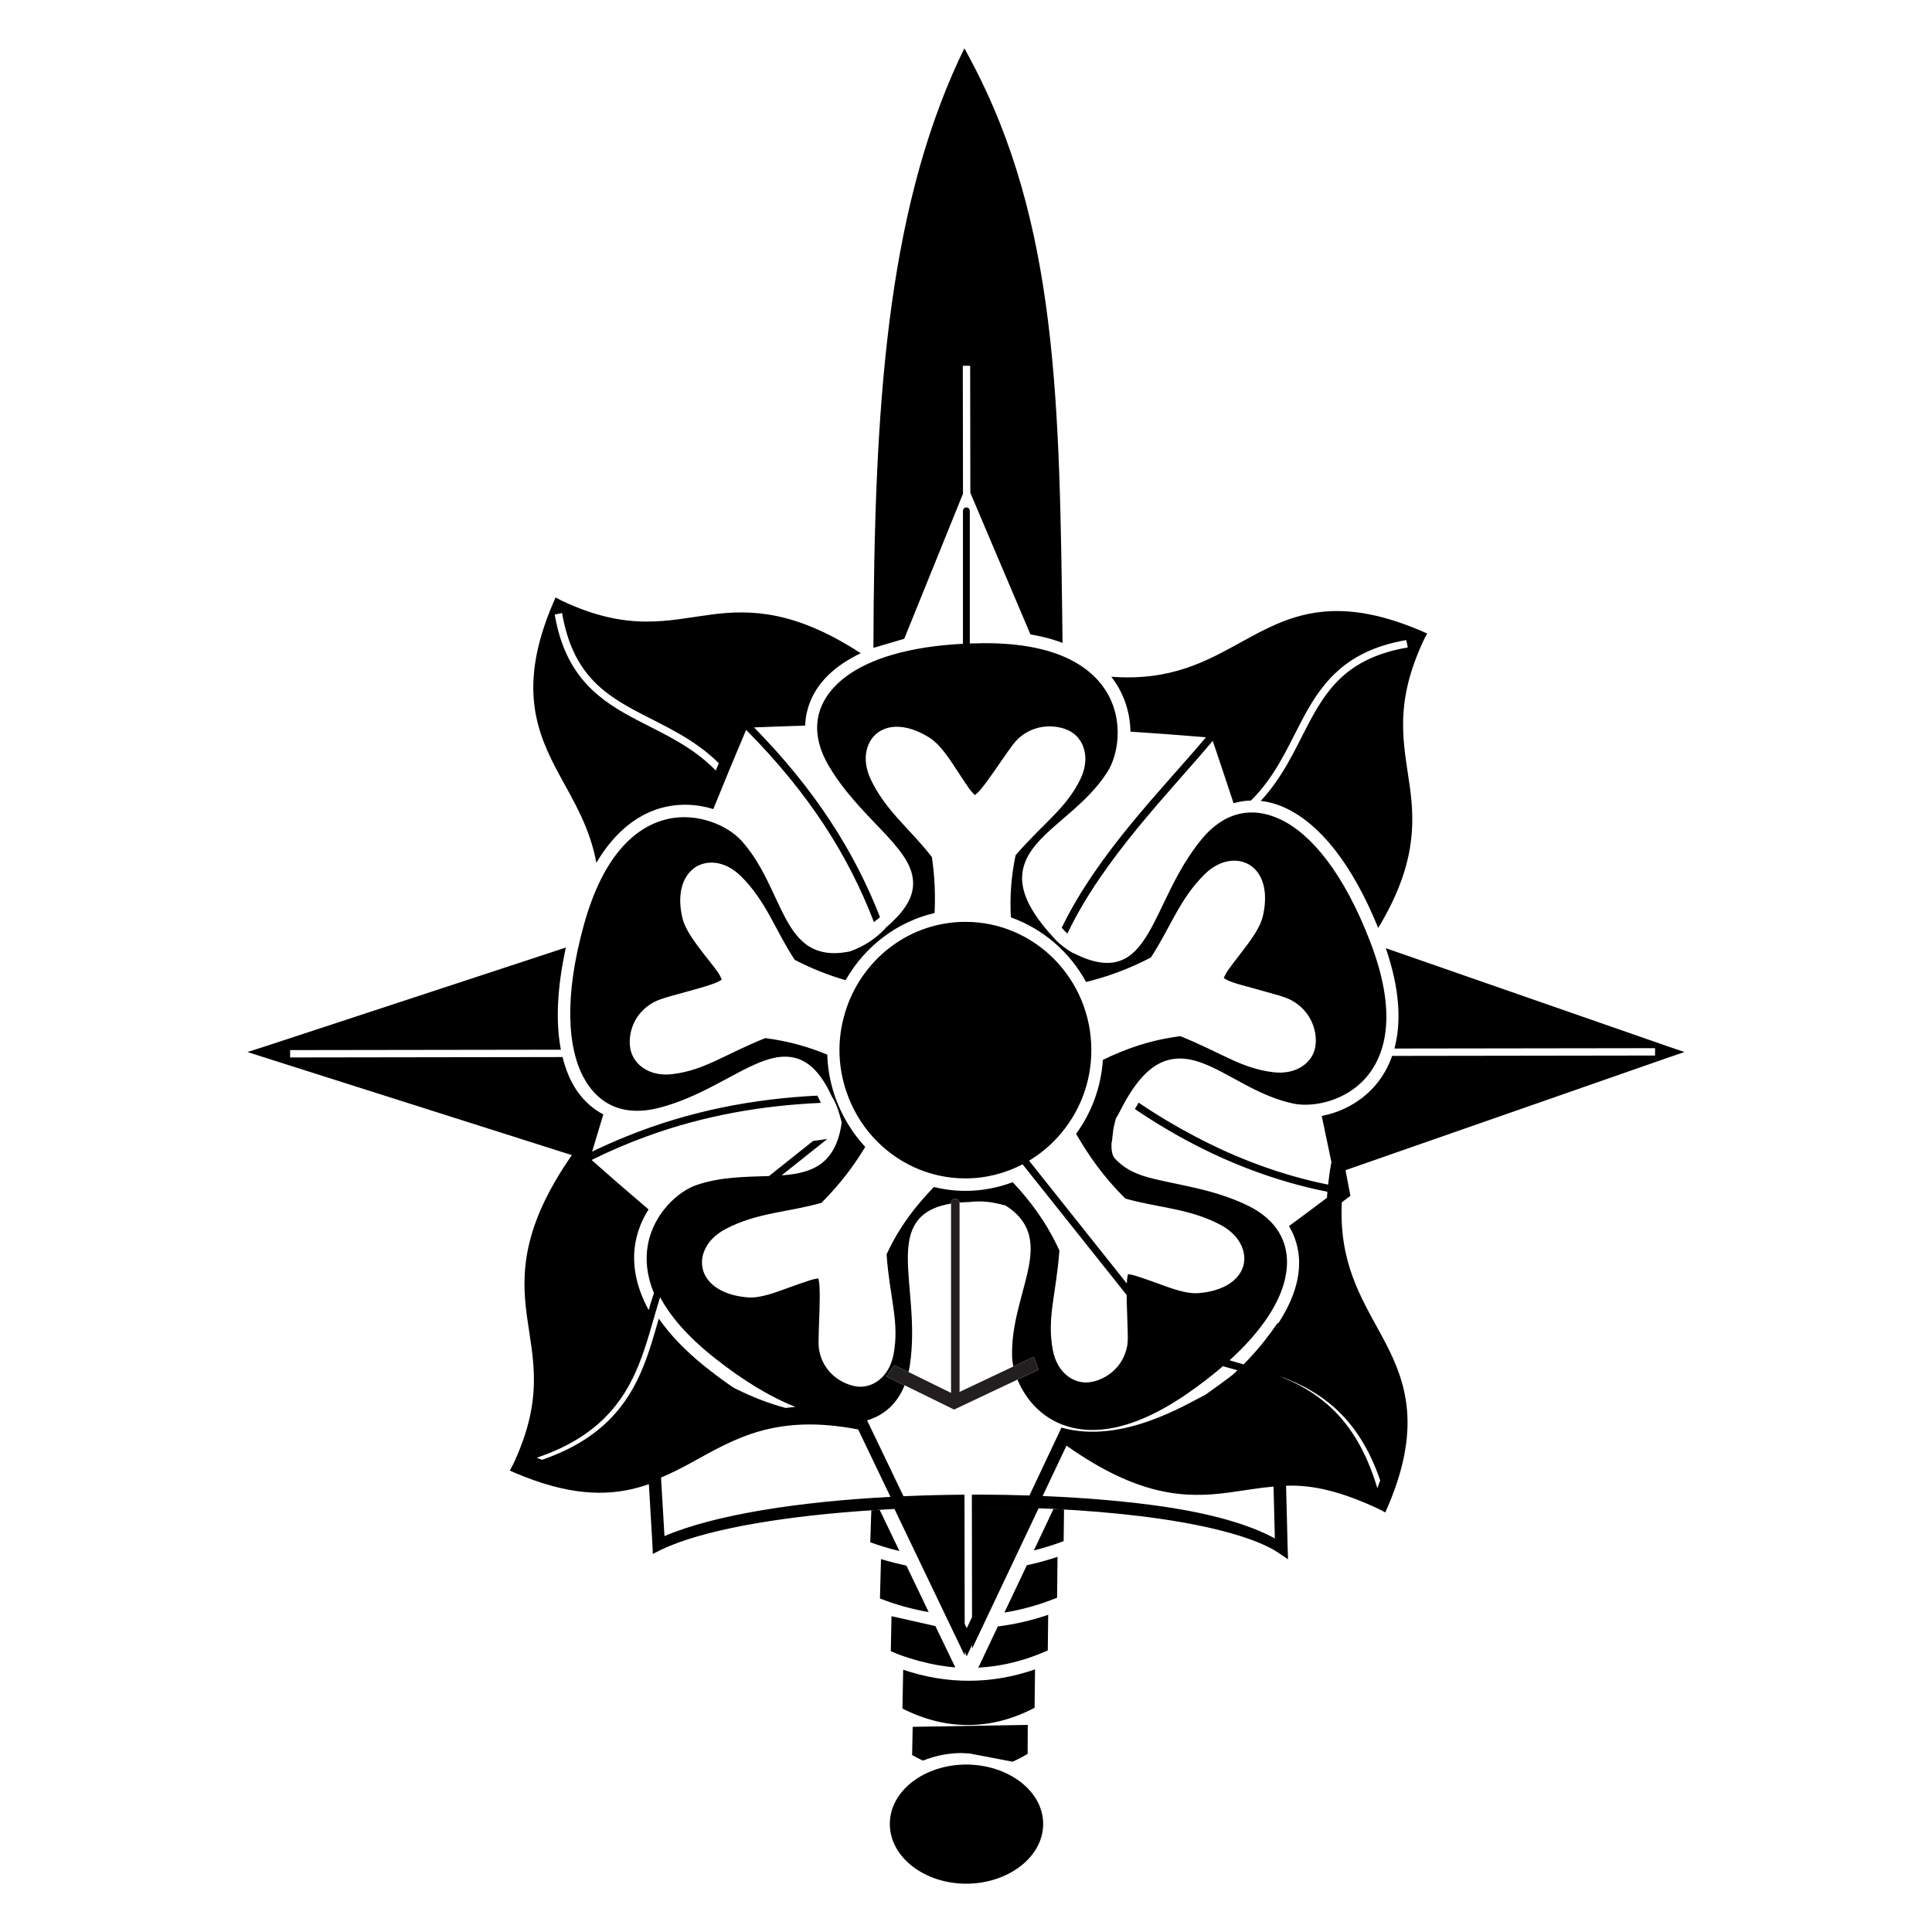 <?xml version="1.0" encoding="utf-8"?>
<!-- Generator: Adobe Illustrator 15.1.0, SVG Export Plug-In . SVG Version: 6.00 Build 0)  -->
<!DOCTYPE svg PUBLIC "-//W3C//DTD SVG 1.1//EN" "http://www.w3.org/Graphics/SVG/1.1/DTD/svg11.dtd">
<svg version="1.1" id="Layer_2" xmlns="http://www.w3.org/2000/svg" xmlns:xlink="http://www.w3.org/1999/xlink" x="0px" y="0px"
	 width="283.465px" height="283.465px" viewBox="0 0 283.465 283.465" enable-background="new 0 0 283.465 283.465"
	 xml:space="preserve">
<g>
	<path fill="none" d="M101.448,214.592c-1.447,0.792-2.916,1.553-4.463,2.2l0.508,8.585c7.345-3.148,19.691-5.046,33.16-5.756
		l-4.741-9.889C113.729,207.373,107.704,211.168,101.448,214.592z"/>
	<path fill="none" d="M140.788,204.222l7.896-3.732c-0.101-0.483-0.171-0.951-0.185-1.38c-0.15-4.574,1.444-8.721,2.273-12.453
		c0.416-1.869,0.641-3.652,0.229-5.346c-0.412-1.695-1.531-3.242-3.47-4.436l-0.114-0.057h-0.113
		c-1.59-0.451-3.268-0.691-5.117-0.455c-0.041,0.004-0.072-0.006-0.114,0c-0.453,0.012-0.883,0.038-1.297,0.073
		c0.002,0.023,0.013,0.043,0.013,0.066V204.222z"/>
	<path fill="none" d="M103.559,200.6l1.743,1.348c0.796,0.596,1.574,1.145,2.346,1.668c2.9,1.449,5.052,2.246,7.625,2.965
		c0.466-0.062,0.939-0.115,1.427-0.154c-3.532-1.4-7.56-3.762-12.004-7.305c-3.906-3.112-6.378-6.063-7.84-8.791
		c-1.022,3.215-1.818,6.653-3.165,9.977c-2.218,5.474-6.057,10.586-14.944,13.574c0.265,0.1,0.533,0.205,0.792,0.298
		c8.78-3.019,12.6-8.12,14.811-13.579c0.956-2.359,1.636-4.779,2.315-7.135C98.28,195.787,100.523,198.18,103.559,200.6z"/>
	<path fill="none" d="M139.538,176.592c-1.975,0.32-3.445,0.972-4.459,1.988c-1.429,1.43-1.838,3.438-1.877,5.629
		c-0.078,4.383,1.217,9.992,0.285,16.15c-0.05,0.328-0.125,0.633-0.193,0.943l6.244,3.063V176.592z"/>
	<path fill="none" d="M109.718,190.354c1.847,0.141,4.023-0.709,6.142-1.48c1.062-0.385,2.093-0.75,2.957-1.021
		c0.578-0.184,0.884-0.227,1.251-0.285c0.08,0.348,0.141,0.621,0.171,1.252c0.046,0.945,0.04,2.123,0,3.297s-0.088,2.377-0.114,3.41
		c-0.025,1.037-0.065,1.891,0.058,2.561c0.483,2.61,2.264,4.218,4.051,4.935c0.517,0.208,1.035,0.351,1.522,0.409
		c2.244,0.271,4.703-1.342,5.345-4.719c0.899-4.736-0.545-8.133-1.024-14.67c1.932-4.16,4.309-7.143,6.939-9.881
		c1.49,0.357,3.035,0.563,4.629,0.563c2.441,0,4.773-0.463,6.941-1.271c2.603,2.771,4.904,5.805,6.852,10.02
		c-0.484,6.488-1.863,9.895-0.967,14.613c0.643,3.379,3.1,4.992,5.345,4.721c2.17-0.262,4.951-1.979,5.571-5.346
		c0.125-0.67,0.086-1.523,0.058-2.559c-0.024-1.035-0.071-2.236-0.112-3.412c-0.019-0.504-0.028-1.006-0.031-1.493l-15.267-19.168
		c-2.519,1.311-5.364,2.065-8.391,2.065c-5.417,0-10.269-2.386-13.646-6.16c-1.649-1.843-2.93-4.023-3.764-6.419
		c-0.681-1.955-1.069-4.049-1.069-6.241c0-2.197,0.389-4.298,1.069-6.26c2.534-7.306,9.352-12.559,17.41-12.559
		c10.222,0,18.479,8.438,18.479,18.819c0,4.881-1.836,9.318-4.835,12.66c-1.249,1.393-2.695,2.599-4.303,3.561l14.343,18.019
		c0.001-0.038,0.002-0.082,0.004-0.12c0.03-0.631,0.09-0.904,0.17-1.252c0.367,0.057,0.672,0.102,1.25,0.283
		c0.865,0.273,1.898,0.639,2.959,1.023c2.119,0.771,4.295,1.623,6.141,1.48c3.15-0.244,5.581-1.527,6.426-3.582
		c0.839-2.049-0.121-4.799-3.188-6.428c-4.594-2.436-9.102-2.484-13.986-3.865c-3.267-3.258-5.299-6.232-6.996-9.119
		c-0.073-0.125-0.15-0.25-0.223-0.375c2.242-3.076,3.66-6.801,3.933-10.857c3.354-1.615,6.87-2.896,11.36-3.473
		c6.029,2.414,8.889,4.723,13.648,5.289c3.41,0.404,5.719-1.412,6.141-3.641c0.408-2.17-0.506-5.332-3.526-6.938
		c-0.604-0.322-1.397-0.572-2.39-0.854c-0.987-0.281-2.114-0.602-3.238-0.91c-1.126-0.309-2.242-0.586-3.129-0.91
		c-0.588-0.213-0.832-0.389-1.137-0.568c0.166-0.332,0.278-0.645,0.625-1.137c0.523-0.745,1.189-1.605,1.877-2.5
		c1.377-1.795,2.82-3.656,3.242-5.459c0.715-3.082,0.229-5.736-1.479-7.164c-1.7-1.42-4.578-1.408-7.052,1.022
		c-3.717,3.653-5.1,7.974-7.904,12.226c-3.548,1.854-6.618,2.872-9.504,3.594c-2.393-4.4-6.319-7.799-11.037-9.482
		c-0.15-2.835-0.008-5.782,0.697-9.125c4.269-4.907,7.392-6.834,9.496-11.144c1.507-3.092,0.545-5.863-1.42-6.994
		c-0.978-0.561-2.237-0.825-3.584-0.739c-1.365,0.087-2.84,0.604-4.092,1.763c-0.502,0.463-0.998,1.148-1.595,1.989
		c-0.594,0.843-1.267,1.826-1.933,2.786c-0.668,0.961-1.334,1.887-1.936,2.616c-0.408,0.496-0.638,0.683-0.906,0.909
		c-0.26-0.266-0.51-0.486-0.854-0.965c-0.528-0.735-1.088-1.619-1.706-2.56c-1.236-1.881-2.531-3.899-4.096-4.89
		c-2.672-1.693-5.357-2.115-7.276-0.967c-1.896,1.135-2.845,3.914-1.364,7.051c2.229,4.722,5.893,7.38,8.984,11.429
		c0.451,3.095,0.509,5.757,0.391,8.204c-5.466,1.274-10.086,4.801-12.888,9.574c-0.056,0.094-0.122,0.181-0.176,0.276
		c-2.3-0.67-4.741-1.572-7.457-2.985c-2.823-4.266-4.173-8.616-7.903-12.282c-2.475-2.431-5.352-2.442-7.051-1.022
		c-1.698,1.418-2.254,4.027-1.535,7.106c0.421,1.804,1.864,3.665,3.241,5.459c0.688,0.897,1.411,1.758,1.935,2.501
		c0.35,0.5,0.459,0.803,0.625,1.139c-0.305,0.182-0.533,0.342-1.139,0.568c-0.885,0.328-2.001,0.65-3.127,0.965
		c-1.126,0.316-2.309,0.625-3.298,0.912c-0.99,0.285-1.788,0.533-2.388,0.852c-3.015,1.604-3.879,4.713-3.469,6.881
		c0.42,2.225,2.719,4.104,6.141,3.695c4.757-0.564,7.619-2.873,13.646-5.287c3.495,0.447,6.399,1.311,9.101,2.422
		c0.111,3.604,1.147,6.962,2.854,9.868c0.434,0.738,0.899,1.455,1.417,2.13c0.411,0.535,0.841,1.055,1.301,1.547
		c-0.794,1.3-1.674,2.623-2.718,3.984c-1.045,1.362-2.255,2.762-3.71,4.215c-4.926,1.414-9.473,1.408-14.102,3.865
		c-3.066,1.627-3.969,4.381-3.127,6.426C104.138,188.826,106.568,190.109,109.718,190.354z"/>
	<path fill="none" d="M195.84,206.564c-0.017-0.016-0.03-0.024-0.046-0.039c-1.113-0.993-2.287-1.815-3.498-2.519
		c-0.408-0.268-0.813-0.482-1.264-0.688c-0.697-0.353-1.405-0.671-2.119-0.96c-0.209-0.086-0.416-0.162-0.625-0.242
		c-0.141-0.054-0.282-0.103-0.424-0.152l-0.008,0.003c0.005,0.002,0.009,0.004,0.014,0.006c0.574,0.256,1.07,0.465,1.511,0.647
		c1.933,0.893,3.799,2.033,5.522,3.568c0.13,0.118,0.255,0.229,0.372,0.331c2.79,2.612,5.177,6.324,6.805,11.827
		c0.146-0.381,0.298-0.767,0.428-1.134c-1.663-4.861-3.967-8.2-6.613-10.594C195.877,206.604,195.856,206.58,195.84,206.564z"/>
	<path fill="none" d="M180.208,219c-6.232,0.826-13.097,0.615-23.729-6.893l-3.502,7.391c6.325,0.26,12.389,0.768,17.755,1.557
		c7.061,1.041,12.566,2.621,16.318,4.664l-0.196-7.611C184.596,218.309,182.445,218.703,180.208,219z"/>
	<path fill="none" d="M155.744,209.451c8.813,2.498,18.257-3.394,21.156-4.843c0.574-0.43,3.535-2.507,4.089-3.016
		c0.204-0.187,0.386-0.365,0.578-0.548c-0.713-0.199-1.426-0.396-2.135-0.6c-1.551,1.338-3.302,2.696-5.29,4.064
		c-8.894,6.123-15.198,6.123-19.332,4.037c-2.747-1.385-4.568-3.806-5.522-6.131l-9.302,4.398l-0.433-0.213l-6.831-3.352
		c-1.024,2.57-2.861,4.349-5.493,5.149l0.039,0.091l5.293,11.037c2.953-0.131,5.947-0.208,8.949-0.227l0.003,1.814
		c-2.71,0.017-5.413,0.093-8.094,0.201c2.681-0.108,5.384-0.185,8.095-0.201l0.026,17.136l0.305,0.636l0.773-1.638l-0.024-16.138
		c0.473,0,0.941,0,1.412,0.002c2.074,0.009,4.131,0.057,6.175,0.12l0.001-0.002c-2.044-0.063-4.102-0.111-6.176-0.12
		c-0.471-0.002-0.939-0.002-1.412-0.002l-0.002-1.814c0.49,0,0.981-0.006,1.471-0.004c2.341,0.011,4.673,0.054,6.975,0.129
		l4.254-9.008L155.744,209.451z"/>
	<path fill="none" d="M93.671,105.75c3.882,2.012,7.937,3.8,11.35,7.303c0.148-0.36,0.298-0.715,0.447-1.073
		c-3.492-3.451-7.562-5.268-11.285-7.197c-5.473-2.836-10.184-5.873-11.713-14.84l-1.08,0.228
		C82.975,99.47,88.138,102.882,93.671,105.75z"/>
	<path d="M165.71,105.517c0.094,0.617,0.145,1.23,0.155,1.834c3.701,0.241,7.396,0.51,11.078,0.825
		c-6.229,7.405-15.825,16.916-21.167,27.938c0.135,0.149,0.255,0.293,0.398,0.445c0.142,0.151,0.293,0.271,0.438,0.409
		c5.244-11.001,14.969-20.688,21.321-28.274c1.038,3.068,2.056,6.119,3.055,9.156c0.595-0.17,1.201-0.287,1.816-0.35h0.002
		c0.241-0.023,0.485-0.037,0.729-0.043c3.444-3.395,5.215-7.413,7.211-11.262c2.867-5.533,6.279-10.695,15.58-12.281l0.227,1.08
		c-8.967,1.529-12.006,6.24-14.842,11.714c-1.84,3.554-3.586,7.419-6.739,10.802c1.229,0.137,2.479,0.489,3.727,1.083
		c4.854,2.308,9.604,7.948,13.511,17.558c5.418-8.959,5.412-15.133,4.629-20.799c-0.873-6.318-2.424-11.975,2.105-21.551
		l0.453-0.854l-0.91-0.397c-6.404-2.728-11.281-3.286-15.408-2.673s-7.447,2.391-10.746,4.208
		c-5.215,2.874-10.443,5.869-19.289,5.207c0.438,0.558,0.822,1.137,1.147,1.731C164.999,102.484,165.482,104.011,165.71,105.517z"/>
	<path d="M87.499,126.59c2.866-4.858,6.438-7.334,9.996-8.169c1.866-0.438,3.695-0.439,5.391-0.143
		c0.609,0.106,1.201,0.25,1.771,0.431c1.611-3.985,3.224-7.874,4.813-11.623c9.203,9.284,14.998,18.414,18.761,28.226
		c0.103-0.1,0.21-0.184,0.31-0.289l0.058-0.057h0.057c0.166-0.139,0.308-0.271,0.459-0.406c-3.776-9.668-9.547-18.718-18.483-27.834
		c2.5-0.102,5-0.195,7.502-0.266c0.021-0.622,0.096-1.237,0.226-1.843c0.436-2.023,1.48-3.935,3.188-5.586
		c1.25-1.207,2.826-2.278,4.738-3.188c-9.531-6.198-16.012-6.442-21.854-5.683c-6.518,0.851-12.234,2.601-22.063-2.047l-0.854-0.455
		l-0.398,0.91c-5.197,12.211-2.408,18.937,1.024,25.246C84.253,117.699,86.55,121.462,87.499,126.59z M82.47,89.943
		c1.529,8.967,6.24,12.004,11.713,14.84c3.724,1.93,7.793,3.746,11.285,7.197c-0.149,0.358-0.299,0.713-0.447,1.073
		c-3.413-3.502-7.467-5.291-11.35-7.303c-5.533-2.868-10.696-6.28-12.281-15.58L82.47,89.943z"/>
	<path d="M144.466,242.721l-0.795,1.703c-0.047,0.096-0.11,0.172-0.168,0.256c3.443-0.18,6.873-1.018,10.228-2.527l0.06-5.23
		c-2.432,0.834-4.902,1.4-7.388,1.709L144.466,242.721z"/>
	<path d="M147.368,236.596c2.6-0.42,5.182-1.143,7.727-2.178l0.068-5.994c-1.492,0.496-2.996,0.904-4.508,1.234L147.368,236.596z"/>
	<path d="M129.063,221.521c-0.409,0.023-0.816,0.049-1.223,0.076l-0.153,4.689c1.419,0.514,2.847,0.938,4.28,1.289L129.063,221.521z
		"/>
	<path d="M151.684,227.486c1.468-0.377,2.931-0.828,4.377-1.369l0.054-4.635c-0.516-0.029-1.023-0.063-1.543-0.088L151.684,227.486z
		"/>
	<path d="M132.987,229.705c-1.247-0.264-2.49-0.576-3.727-0.953l-0.151,5.779c2.364,0.926,4.752,1.584,7.149,1.996L132.987,229.705z
		"/>
	<path d="M151.86,244.932c-6.343,2.215-12.945,2.227-19.344,0.053l-0.109,5.695c6.424,3.26,13.047,3.219,19.389-0.113
		L151.86,244.932z"/>
	<path d="M141.765,258.898c-6.074,0-11.209,3.805-11.209,8.715c0,4.912,5.135,8.766,11.209,8.766s11.289-3.854,11.289-8.766
		C153.054,262.703,147.839,258.898,141.765,258.898z"/>
	<path d="M133.829,257.504c0.525,0.303,1.053,0.566,1.582,0.813c1.797-0.687,3.44-1.074,5.619-1.113l1.243,0.07l6.298,1.205
		c0.736-0.328,1.472-0.707,2.203-1.146l0.022-4.252l-16.887,0.281L133.829,257.504z"/>
	<path d="M130.802,237.129l-0.102,5.137c1.097,0.476,1.733,0.711,2.839,1.047l0.5,0.147l-0.004,0.007
		c0.141,0.043,0.281,0.076,0.422,0.116l0.495,0.146l0.091,0.016c1.702,0.456,3.41,0.77,5.12,0.894l-2.922-6.059L130.802,237.129z"/>
	<path d="M244.649,153.504l-41.32-14.383c2.102,6.129,2.271,10.991,1.262,14.721l38.24-0.053v1.08l-38.574,0.055
		c-0.588,1.666-1.416,3.088-2.422,4.268c-1.752,2.049-3.949,3.373-6.158,4.092c0.253,1.146,0.494,2.297,0.729,3.449
		c-0.236-1.152-0.477-2.302-0.729-3.447c-0.586,0.189-1.174,0.336-1.754,0.443c0.221,0.997,0.418,2.003,0.628,3.004
		c0.268,1.272,0.544,2.541,0.799,3.818l-0.056,0.254c-0.194,1.045-0.327,2.037-0.434,3.005c-6.863-1.379-13.399-3.849-19.529-7.077
		c-2.846-1.499-5.611-3.146-8.268-4.951c-0.184,0.295-0.367,0.613-0.555,0.941c2.107,1.429,4.278,2.77,6.506,4.01
		c6.751,3.759,14.036,6.593,21.74,8.123c-0.024,0.299-0.044,0.593-0.061,0.885c-1.856,1.402-3.714,2.796-5.578,4.152
		c0.324,0.533,0.598,1.094,0.817,1.676c0.148-0.108,0.297-0.22,0.446-0.329c-0.148,0.108-0.297,0.222-0.445,0.329
		c0.71,1.867,0.887,3.969,0.413,6.225c-0.43,2.045-1.368,4.199-2.833,6.424c-0.012-0.05-0.019-0.103-0.032-0.151
		c-1.182,1.696-2.434,3.396-4.243,5.312c-0.018,0.019-0.034,0.036-0.053,0.055h0.003c-0.232,0.245-0.482,0.497-0.735,0.75
		c-0.685-0.199-1.372-0.399-2.048-0.596c4.88-4.437,7.442-8.617,8.179-12.135c1.006-4.795-1.113-8.479-5.631-10.633
		c-5.19-2.479-10.498-2.977-14.556-4.094c-2.028-0.561-3.604-1.406-4.826-2.75c-0.422-0.467-0.528-1.322-0.491-2.236
		c0.073-0.193,0.124-0.816,0.181-1.303c0.02-0.163,0.029-0.249,0.036-0.306c0.025-0.214-0.013,0.121,0.073-0.565
		c0.007-0.029,0.013-0.059,0.019-0.087c0.171-0.808,0.347-1.396,0.347-1.396c0.152-0.289,0.244-0.371,0.399-0.682
		c1.931-3.885,3.76-6.148,5.799-7.277c2.04-1.131,4.214-0.959,6.254-0.229c4.081,1.461,8.203,4.898,13.591,6.027
		c2.854,0.596,7.681-0.346,10.688-3.867c3.012-3.521,4.473-9.641,0.627-19.731c-3.915-10.271-8.758-15.973-13.192-18.082
		c-4.433-2.107-8.495-0.92-11.655,2.957c-3.848,4.719-5.576,10.045-7.791,13.762c-1.105,1.857-2.359,3.414-4.207,4.035
		c-1.847,0.623-4.059,0.229-6.824-1.192h-0.055c-0.904-0.526-1.785-1.161-2.56-1.989c-2.958-3.174-4.438-5.713-4.778-8.019
		c-0.336-2.306,0.59-4.263,1.991-5.914c2.808-3.304,7.515-5.985,10.463-10.633c1.563-2.462,2.354-7.257,0.112-11.315
		c-2.241-4.059-7.454-7.613-18.251-7.563c-0.702,0.004-1.386,0.018-2.056,0.041v-0.004V74.956c0-0.278-0.226-0.503-0.502-0.503
		c-0.279,0-0.504,0.225-0.504,0.503v19.479c0,0.008,0.004,0.016,0.004,0.022c0.014,0.267,0.229,0.479,0.5,0.479
		c0.276,0,0.502-0.225,0.502-0.502v0.002c0,0.276-0.226,0.502-0.502,0.502c-0.271,0-0.486-0.214-0.5-0.48
		c-8.044,0.403-13.644,2.233-17.058,4.729c-0.507,0.371-0.968,0.755-1.379,1.153c-3.521,3.401-3.826,7.617-1.308,11.94
		c0.819,1.406,1.735,2.683,2.687,3.871c2.69,3.359,5.678,5.974,7.662,8.524c1.343,1.726,2.263,3.509,2.047,5.517
		c-0.213,1.978-1.573,3.887-4.094,6.026l0.057,0.058c-0.03,0.032-0.081,0.022-0.112,0.057c-1.461,1.513-3.127,2.537-4.891,3.184
		h-0.059l-0.057,0.057c-0.189,0.043-0.37,0.072-0.554,0.105c-2.217,0.401-4.046,0.088-5.474-0.788
		c-1.543-0.946-2.603-2.487-3.524-4.208c-1.846-3.439-3.265-7.787-6.425-11.314c-1.945-2.172-6.4-4.246-10.918-3.186
		s-9.346,5.116-12.225,15.523c-2.933,10.596-2.367,18.043-0.059,22.346c2.311,4.305,6.242,5.744,11.088,4.494
		c6.03-1.559,10.666-5.006,14.729-6.654c2.029-0.822,4.037-1.207,5.914-0.453c1.856,0.744,3.394,2.535,4.774,5.57
		c0.009,0.02-0.008,0.041,0,0.059c0.005,0.01,0.054-0.012,0.058,0c0.658,1.121,0.969,2.271,1.25,3.354l0.059,0.17v0.172
		c-0.093,0.713-0.231,1.366-0.407,1.969c-0.495,1.694-1.308,2.962-2.38,3.832c-1.451,1.176-3.26,1.611-5.23,1.818
		c-0.252,0.026-0.517,0.04-0.775,0.06l6.696-5.331c-0.697,0.099-1.395,0.197-2.093,0.294l-6.455,5.143
		c-3.328,0.125-7.009,0.085-10.621,1.313c-2.762,0.938-6.357,4.244-7.164,8.814c-0.367,2.074-0.186,4.443,0.9,7.038
		c-0.278,0.823-0.533,1.657-0.776,2.498c-1.967-3.596-2.458-6.963-1.943-9.878c0.209-1.186,0.576-2.283,1.049-3.297c0,0,0,0,0-0.001
		c0.261-0.558,0.554-1.087,0.877-1.589c-2.784-2.371-5.567-4.775-8.353-7.254c2.691-1.336,5.383-2.479,8.075-3.461
		c8.516-3.104,17.035-4.538,25.563-4.918c-0.174-0.383-0.346-0.732-0.52-1.063c-9.322,0.467-18.662,2.199-27.999,5.98
		c-1.682,0.682-3.364,1.421-5.046,2.24c0.217-0.743,0.451-1.494,0.674-2.24c0.322-1.074,0.637-2.145,0.97-3.225
		c-0.568-0.295-1.109-0.645-1.619-1.048c0-0.001,0-0.001,0-0.001c-1.154-0.91-2.156-2.092-2.941-3.555
		c-0.601-1.119-1.076-2.395-1.428-3.811l-39.967,0.059v-1.08l39.729-0.057c-0.76-3.943-0.594-8.926,0.729-14.987l-44.041,14.475
		l-2.673,0.852l2.673,0.854l36.266,11.523l8.655,2.75c-7.305,10.512-7.445,17.381-6.597,23.598
		c0.879,6.432,2.549,12.115-2.048,21.834l-0.454,0.852l0.909,0.398c0.872,0.371,1.709,0.691,2.527,0.983c0,0.001,0,0.001,0,0.002
		c0.001,0,0.002-0.001,0.003-0.001c7.303,2.608,12.52,2.175,16.962,0.612v0.001l0.522,8.867l0.058,1.363l1.25-0.625
		c5.896-2.826,16.735-4.73,28.973-5.643c0.607-0.045,1.217-0.086,1.828-0.127c0.408-0.027,0.815-0.053,1.224-0.076
		c0.722-0.043,1.446-0.084,2.175-0.121c0.087-0.004,0.177-0.006,0.264-0.01c-0.087,0.004-0.176,0.006-0.263,0.01l9.812,20.467
		l0.498,1.064l-0.001-0.561l0.299,0.641l0.779-1.671l0.001,0.56l0.017-0.033l9.745-20.564c-0.087-0.004-0.176-0.005-0.263-0.008
		l0.001-0.002c0.087,0.003,0.175,0.004,0.262,0.008c0.729,0.029,1.461,0.057,2.185,0.092c0.519,0.025,1.027,0.059,1.543,0.09
		c0.607,0.033,1.22,0.064,1.818,0.104c4.438,0.293,8.67,0.723,12.515,1.287c7.732,1.141,13.98,2.865,17.115,4.947l1.421,0.967
		l-0.058-1.764l-0.229-9.032c3.838-0.16,8.114,0.819,13.706,3.464l0.854,0.455l0.396-0.91c5.217-12.248,2.365-18.977-1.078-25.303
		c-2.912-5.35-6.13-10.488-5.701-19.289c0.27-0.205,0.541-0.408,0.811-0.613l0.453-0.342l-0.113-0.568
		c-0.195-1.066-0.398-2.129-0.605-3.191l14.216-4.961l33.015-11.521l2.504-0.854L244.649,153.504z M106.421,180.344
		c4.629-2.457,9.176-2.451,14.102-3.865c1.455-1.453,2.665-2.853,3.71-4.215c1.044-1.361,1.924-2.685,2.718-3.984
		c-0.46-0.492-0.89-1.012-1.301-1.547c-0.518-0.675-0.983-1.392-1.417-2.13c-1.707-2.906-2.743-6.264-2.854-9.868
		c-2.701-1.111-5.605-1.975-9.101-2.422c-6.026,2.414-8.889,4.723-13.646,5.287c-3.422,0.408-5.721-1.471-6.141-3.695
		c-0.41-2.168,0.454-5.277,3.469-6.881c0.6-0.318,1.397-0.566,2.388-0.852c0.989-0.287,2.172-0.596,3.298-0.912
		c1.126-0.314,2.242-0.637,3.127-0.965c0.605-0.227,0.834-0.387,1.139-0.568c-0.166-0.336-0.275-0.639-0.625-1.139
		c-0.523-0.744-1.246-1.604-1.935-2.501c-1.377-1.794-2.82-3.655-3.241-5.459c-0.719-3.079-0.163-5.688,1.535-7.106
		c1.699-1.42,4.576-1.408,7.051,1.022c3.73,3.666,5.08,8.017,7.903,12.282c2.716,1.413,5.157,2.315,7.457,2.985
		c0.054-0.096,0.12-0.183,0.176-0.276c2.801-4.772,7.422-8.299,12.888-9.574c0.118-2.447,0.061-5.109-0.391-8.204
		c-3.092-4.049-6.755-6.707-8.984-11.429c-1.48-3.137-0.531-5.916,1.364-7.051c1.919-1.148,4.604-0.727,7.276,0.967
		c1.564,0.99,2.859,3.009,4.096,4.89c0.618,0.94,1.178,1.824,1.706,2.56c0.345,0.479,0.595,0.699,0.854,0.965
		c0.269-0.227,0.498-0.413,0.906-0.909c0.602-0.729,1.268-1.655,1.936-2.616c0.666-0.96,1.339-1.943,1.933-2.786
		c0.597-0.841,1.093-1.526,1.595-1.989c1.252-1.158,2.727-1.676,4.092-1.763c1.347-0.086,2.606,0.179,3.584,0.739
		c1.965,1.131,2.927,3.902,1.42,6.994c-2.104,4.31-5.228,6.236-9.496,11.144c-0.705,3.343-0.848,6.29-0.697,9.125
		c4.718,1.683,8.645,5.082,11.037,9.482c2.886-0.723,5.956-1.74,9.504-3.594c2.805-4.252,4.188-8.572,7.904-12.226
		c2.474-2.431,5.352-2.442,7.052-1.022c1.708,1.428,2.194,4.082,1.479,7.164c-0.422,1.803-1.865,3.664-3.242,5.459
		c-0.688,0.896-1.354,1.756-1.877,2.5c-0.347,0.492-0.459,0.805-0.625,1.137c0.305,0.18,0.549,0.355,1.137,0.568
		c0.887,0.324,2.003,0.602,3.129,0.91c1.124,0.309,2.251,0.629,3.238,0.91c0.992,0.281,1.785,0.531,2.39,0.854
		c3.021,1.605,3.935,4.768,3.526,6.938c-0.422,2.229-2.73,4.045-6.141,3.641c-4.76-0.566-7.619-2.875-13.648-5.289
		c-4.49,0.576-8.006,1.857-11.36,3.473c-0.272,4.057-1.69,7.781-3.933,10.857c0.072,0.125,0.149,0.25,0.223,0.375
		c1.697,2.887,3.729,5.861,6.996,9.119c4.885,1.381,9.393,1.43,13.986,3.865c3.066,1.629,4.026,4.379,3.188,6.428
		c-0.845,2.055-3.275,3.338-6.426,3.582c-1.846,0.143-4.021-0.709-6.141-1.48c-1.061-0.385-2.094-0.75-2.959-1.023
		c-0.578-0.182-0.883-0.227-1.25-0.283c-0.08,0.348-0.14,0.621-0.17,1.252c-0.002,0.038-0.003,0.082-0.004,0.12l-14.343-18.019
		c1.607-0.962,3.054-2.168,4.303-3.561c2.999-3.342,4.835-7.779,4.835-12.66c0-10.381-8.258-18.819-18.479-18.819
		c-8.058,0-14.876,5.253-17.41,12.559c-0.68,1.962-1.069,4.063-1.069,6.26c0,2.192,0.389,4.286,1.069,6.241
		c0.834,2.396,2.115,4.576,3.764,6.419c3.377,3.774,8.229,6.16,13.646,6.16c3.026,0,5.872-0.755,8.391-2.065l15.267,19.168
		c0.003,0.487,0.013,0.989,0.031,1.493c0.041,1.176,0.088,2.377,0.112,3.412c0.028,1.035,0.067,1.889-0.058,2.559
		c-0.62,3.367-3.401,5.084-5.571,5.346c-2.245,0.271-4.702-1.342-5.345-4.721c-0.896-4.719,0.482-8.125,0.967-14.613
		c-1.947-4.215-4.249-7.248-6.852-10.02c-2.168,0.809-4.5,1.271-6.941,1.271c-1.594,0-3.139-0.205-4.629-0.563
		c-2.631,2.738-5.008,5.721-6.939,9.881c0.479,6.537,1.924,9.934,1.024,14.67c-0.642,3.377-3.101,4.99-5.345,4.719
		c-0.487-0.059-1.005-0.201-1.522-0.409c-1.787-0.717-3.567-2.324-4.051-4.935c-0.123-0.67-0.083-1.523-0.058-2.561
		c0.026-1.033,0.074-2.236,0.114-3.41s0.046-2.352,0-3.297c-0.03-0.631-0.091-0.904-0.171-1.252
		c-0.367,0.059-0.673,0.102-1.251,0.285c-0.864,0.271-1.896,0.637-2.957,1.021c-2.118,0.771-4.295,1.621-6.142,1.48
		c-3.149-0.244-5.58-1.527-6.424-3.584C102.452,184.725,103.354,181.971,106.421,180.344z M94.348,200.6
		c-2.211,5.459-6.031,10.561-14.811,13.579c-0.258-0.093-0.527-0.198-0.792-0.298c8.888-2.988,12.727-8.101,14.944-13.574
		c1.346-3.323,2.143-6.762,3.165-9.977c1.462,2.729,3.934,5.679,7.84,8.791c4.445,3.543,8.473,5.904,12.004,7.305
		c-0.487,0.039-0.96,0.093-1.427,0.154c-2.573-0.719-4.725-1.516-7.625-2.965c-0.771-0.523-1.55-1.072-2.346-1.668l-1.743-1.348
		c-3.035-2.42-5.278-4.813-6.896-7.135C95.983,195.82,95.304,198.24,94.348,200.6z M97.493,225.377l-0.508-8.585
		c1.547-0.647,3.016-1.408,4.463-2.2c6.256-3.424,12.28-7.219,24.464-4.859l4.741,9.889
		C117.184,220.331,104.838,222.229,97.493,225.377z M151.038,219.42c-2.302-0.075-4.634-0.118-6.975-0.129
		c-0.489-0.002-0.98,0.004-1.471,0.004l0.002,1.814c0.473,0,0.941,0,1.412,0.002c2.074,0.009,4.132,0.057,6.176,0.12l-0.001,0.002
		c-2.044-0.063-4.101-0.111-6.175-0.12c-0.471-0.002-0.939-0.002-1.412-0.002l0.024,16.138l-0.773,1.638l-0.305-0.636l-0.026-17.136
		c-2.711,0.017-5.414,0.093-8.095,0.201c2.681-0.108,5.384-0.185,8.094-0.201l-0.003-1.814c-3.002,0.019-5.997,0.096-8.949,0.227
		l-5.293-11.037l-0.039-0.091c2.632-0.801,4.469-2.579,5.493-5.149l-2.65-1.3l1.151-1.663l2.071,1.016
		c0.068-0.311,0.143-0.615,0.193-0.943c0.932-6.158-0.363-11.768-0.285-16.15c0.039-2.191,0.448-4.199,1.877-5.629
		c1.014-1.017,2.484-1.668,4.459-1.988v-0.089c0-0.345,0.28-0.625,0.625-0.625c0.322,0,0.577,0.247,0.612,0.559
		c0.415-0.035,0.844-0.062,1.297-0.073c0.042-0.006,0.073,0.004,0.114,0c1.85-0.236,3.527,0.004,5.117,0.455h0.113l0.114,0.057
		c1.938,1.193,3.058,2.74,3.47,4.436c0.412,1.693,0.188,3.477-0.229,5.346c-0.829,3.732-2.424,7.879-2.273,12.453
		c0.014,0.429,0.084,0.896,0.185,1.38l2.984-1.411l0.723,1.871l-3.103,1.467c0.954,2.325,2.775,4.746,5.522,6.131
		c4.134,2.086,10.438,2.086,19.332-4.037c1.988-1.368,3.739-2.727,5.29-4.064c0.709,0.203,1.422,0.4,2.135,0.6
		c-0.192,0.183-0.374,0.361-0.578,0.548c-0.554,0.509-3.515,2.586-4.089,3.016c-2.899,1.449-12.344,7.341-21.156,4.843l-0.452,0.961
		L151.038,219.42z M170.731,221.055c-5.366-0.789-11.43-1.297-17.755-1.557l3.502-7.391c10.633,7.508,17.497,7.719,23.729,6.893
		c2.237-0.297,4.388-0.691,6.646-0.893l0.196,7.611C183.298,223.676,177.792,222.096,170.731,221.055z M202.508,217.214
		c-0.13,0.367-0.281,0.753-0.428,1.134c-1.628-5.503-4.015-9.215-6.805-11.827c-0.117-0.102-0.242-0.213-0.372-0.331
		c-1.724-1.535-3.59-2.676-5.522-3.568c-0.44-0.183-0.937-0.392-1.511-0.647c-0.005-0.002-0.009-0.004-0.014-0.006l0.008-0.003
		c0.142,0.05,0.283,0.099,0.424,0.152c0.209,0.08,0.416,0.156,0.625,0.242c0.714,0.289,1.422,0.607,2.119,0.96
		c0.451,0.205,0.855,0.42,1.264,0.688c1.211,0.703,2.385,1.525,3.498,2.519c0.016,0.015,0.029,0.023,0.046,0.039
		s0.037,0.039,0.055,0.056C198.541,209.014,200.845,212.353,202.508,217.214z"/>
	<path d="M141.292,72.441l-0.01-6.583v0l-0.019-12.192h1.08l0.021,13.958l0.001,0.002l0.006,4.686l8.816,20.771
		c0.752,0.13,1.481,0.274,2.169,0.448v0c0.907,0.229,1.749,0.5,2.543,0.797c-0.435-35.045-0.623-61.481-13.543-85.65l-0.853-1.591
		l-0.797,1.649c-10.639,22.957-12.451,51.272-12.557,86.318l4.52-1.331L141.292,72.441z"/>
	<path fill="#231F20" d="M139.986,206.814l9.302-4.398l3.103-1.467l-0.723-1.871l-2.984,1.411l-7.896,3.732v-27.719
		c0-0.023-0.011-0.043-0.013-0.066c-0.035-0.312-0.29-0.559-0.612-0.559c-0.345,0-0.625,0.28-0.625,0.625v0.089v27.774l-6.244-3.063
		l-2.071-1.016l-1.151,1.663l2.65,1.3l6.831,3.352L139.986,206.814z"/>
</g>
</svg>
